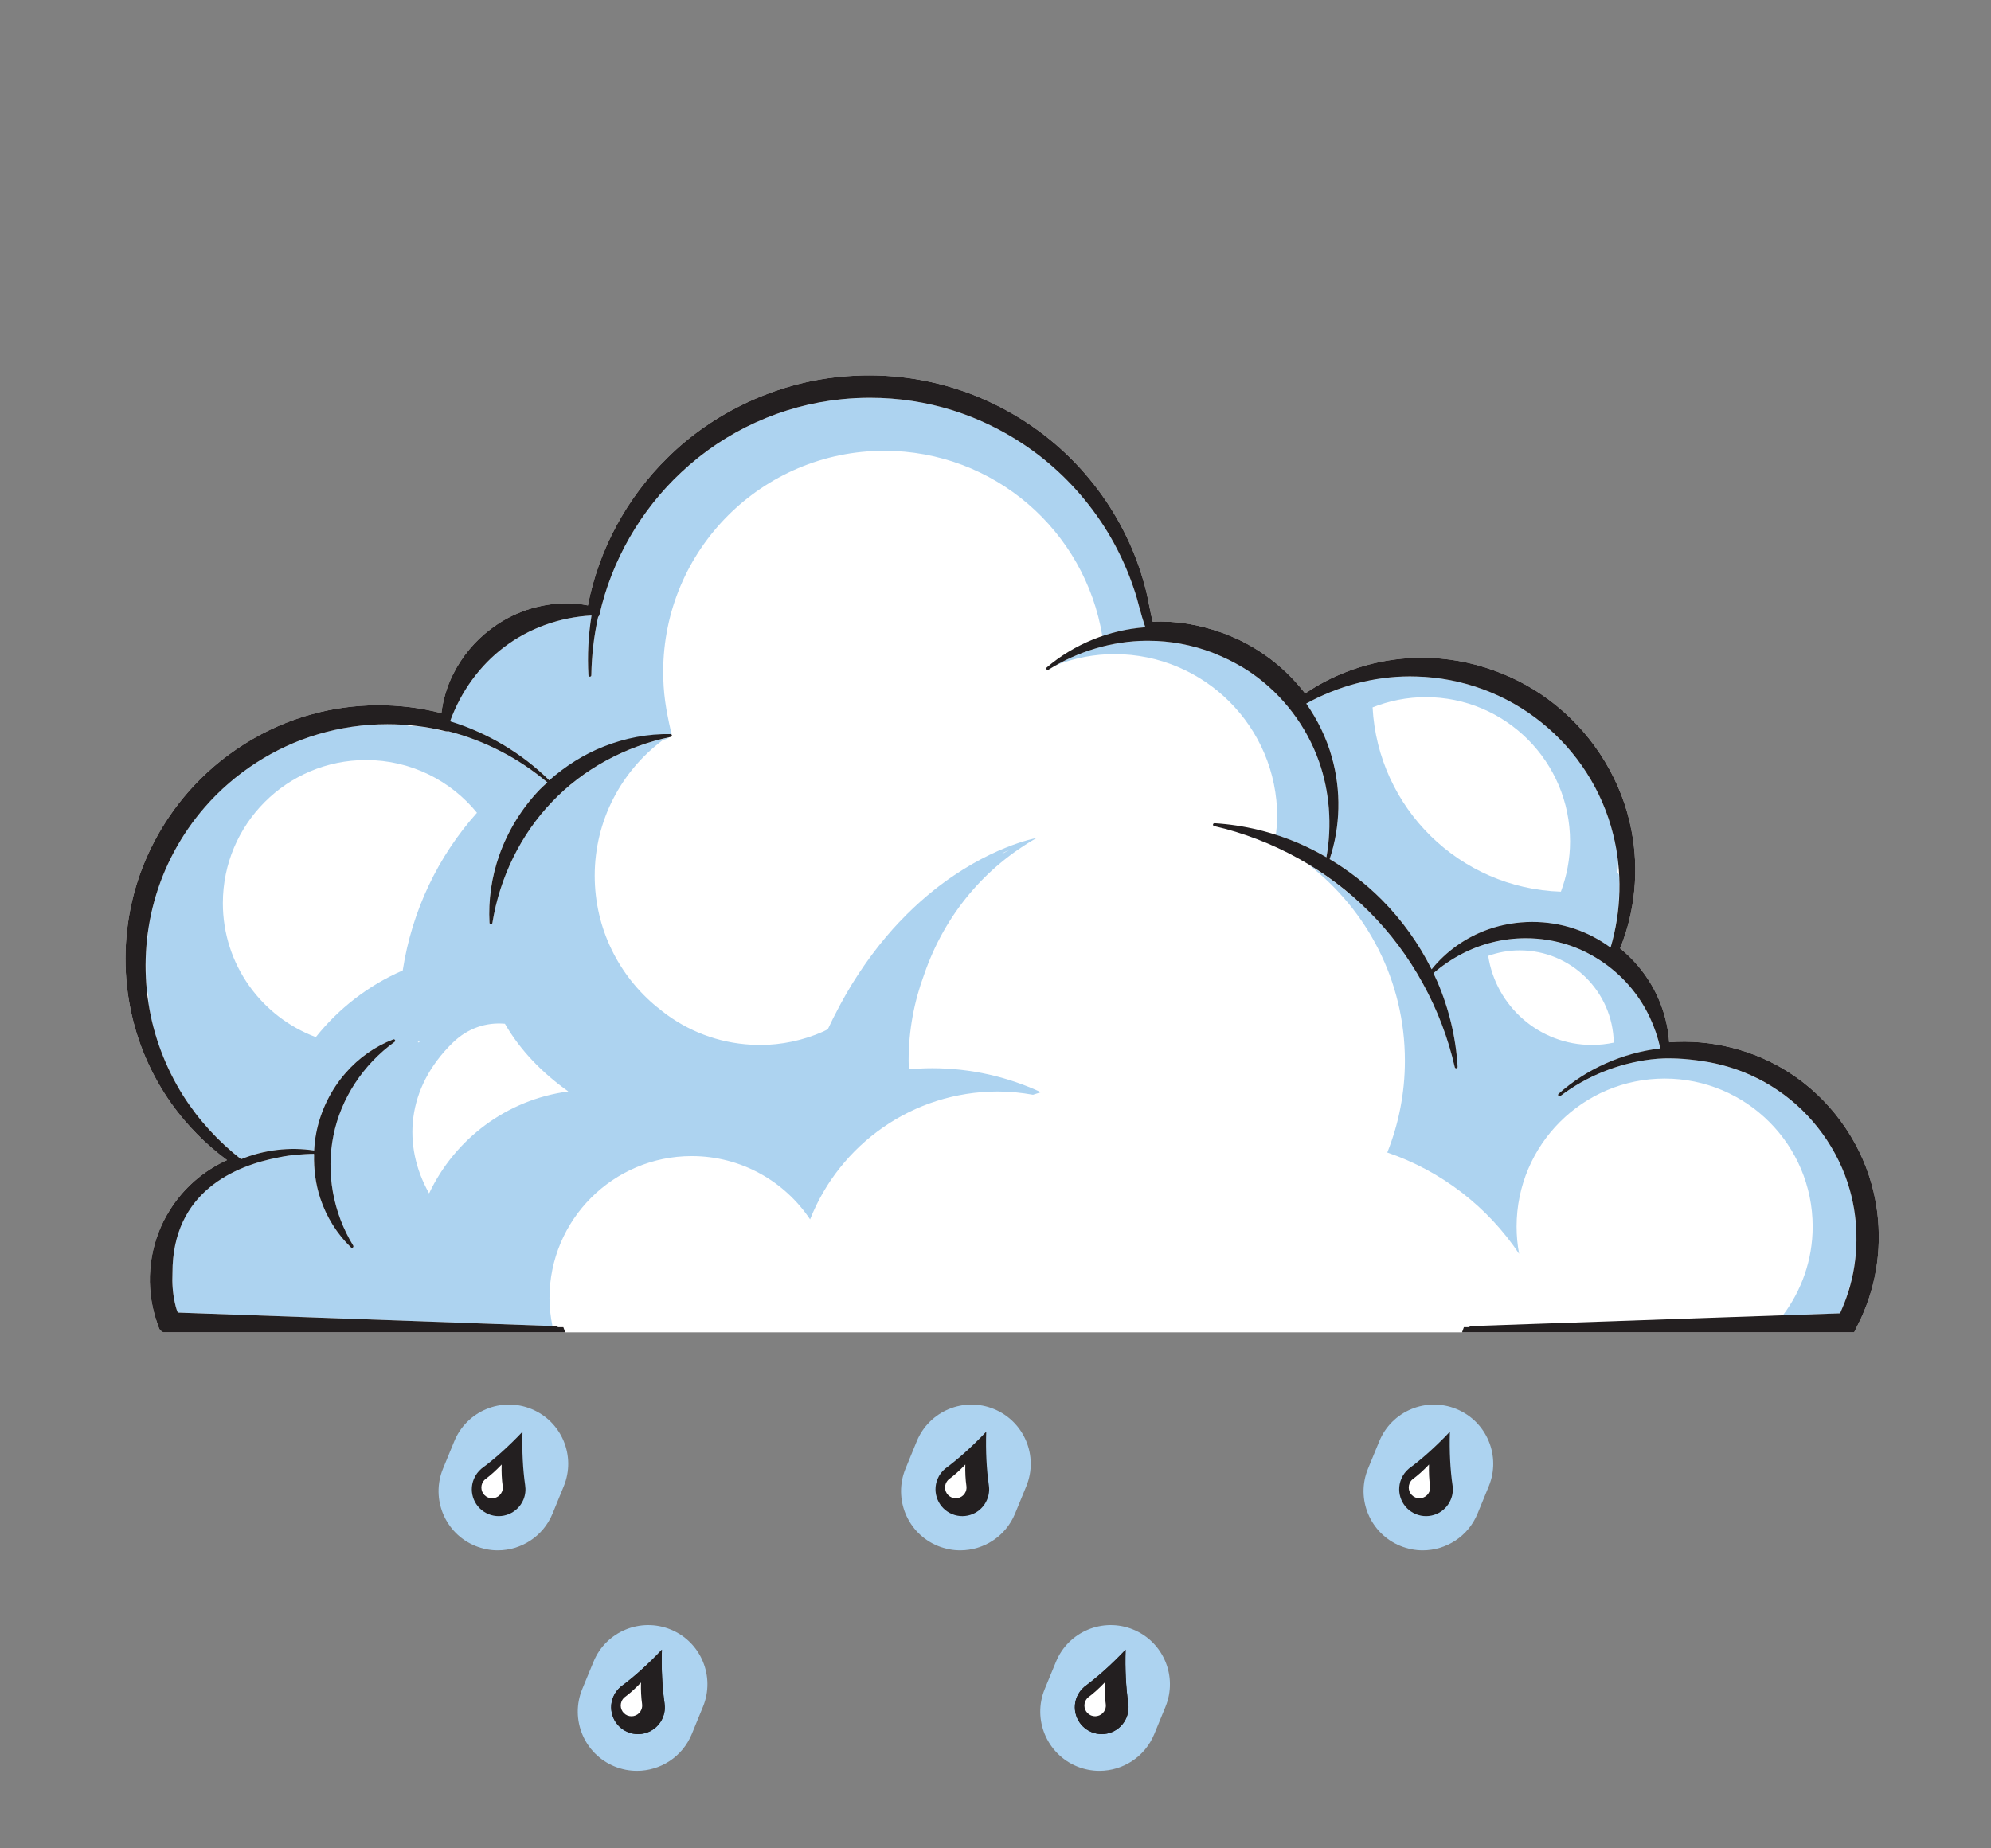 <?xml version="1.0" encoding="utf-8"?>
<!-- Generator: Adobe Illustrator 15.0.2, SVG Export Plug-In . SVG Version: 6.00 Build 0)  -->
<!DOCTYPE svg PUBLIC "-//W3C//DTD SVG 1.1//EN" "http://www.w3.org/Graphics/SVG/1.1/DTD/svg11.dtd">
<svg version="1.1" id="Layer_1" xmlns="http://www.w3.org/2000/svg" xmlns:xlink="http://www.w3.org/1999/xlink" x="0px" y="0px"
	 width="280px" height="260px" viewBox="0 0 280 260" enable-background="new 0 0 280 260" xml:space="preserve">
<rect x="0" y="0" width="280" height="260" fill="#808080" stroke="none"/>
<g>
	<g>
		<g>
			<g>
				<g>
					<path fill="#FFFFFF" d="M178.656,118.186c0.215,0.107,0.436,0.205,0.648,0.318c0.002-0.041,0.008-0.08,0.014-0.119
						C179.098,118.316,178.883,118.248,178.656,118.186z"/>
				</g>
				<g>
					<path fill="#FFFFFF" d="M161.633,114.521c4.922,0,9.652,0.816,14.072,2.299c-4.021-1.619-8.416-2.52-13.021-2.52
						c-1.942,0-3.846,0.164-5.697,0.471C158.51,114.611,160.061,114.521,161.633,114.521z"/>
				</g>
				<path fill="#FFFFFF" d="M263.203,166.557c-1.777-6.399-6.01-12.127-11.602-15.701c-4.884-3.16-10.998-4.711-16.859-4.241
					c-0.219-3.173-1.291-6.339-3.064-8.988c-1.033-1.562-2.322-2.983-3.84-4.229c2.105-5.154,2.678-11.013,1.607-16.551
					c-1.279-6.83-5.17-13.271-10.67-17.672c-5.201-4.225-12.025-6.65-18.715-6.65c-0.283,0-0.562,0-0.832,0.012
					c-5.558,0.119-11.097,1.893-15.679,5.008c-1.647-2.125-3.553-3.953-5.676-5.426c-1.101-0.777-2.301-1.473-3.67-2.148
					c-0.104-0.051-0.205-0.09-0.312-0.129l-0.183-0.08c-0.453-0.203-0.912-0.402-1.375-0.584c-0.188-0.066-0.369-0.135-0.547-0.197
					c-3.17-1.133-6.455-1.688-9.672-1.523c-0.158-0.611-0.304-1.285-0.455-2.068c-0.197-1.008-0.396-2.049-0.695-3.086
					c-0.635-2.346-1.487-4.65-2.562-6.854c-2.213-4.605-5.407-8.865-9.241-12.32c-4.052-3.658-8.935-6.508-14.121-8.246
					c-5.414-1.818-11.244-2.465-16.998-1.869c-8.969,0.883-17.777,5.029-24.166,11.373c-5.734,5.619-9.693,12.971-11.195,20.775
					c-0.996-0.203-1.965-0.299-2.947-0.299c-3.871,0-7.684,1.291-10.73,3.631c-2.232,1.67-4.072,3.896-5.324,6.428
					c-0.822,1.66-1.371,3.506-1.604,5.393c-5.947-1.535-12.309-1.473-18.199,0.146c-6.684,1.818-12.885,5.732-17.467,11.012
					c-3.643,4.186-6.287,9.209-7.646,14.521c-1.309,5.094-1.471,10.508-0.461,15.668c0.922,4.832,2.93,9.521,5.803,13.575
					c2.141,3.015,4.83,5.738,7.826,7.947c-3.336,1.5-6.182,3.998-8.088,7.099c-2.51,3.991-3.367,8.952-2.361,13.598
					c0.109,0.511,0.232,0.97,0.359,1.399l0.045,0.146c0.049,0.17,0.1,0.34,0.24,0.73l0.238,0.686
					c0.035,0.074,0.139,0.312,0.441,0.482l0.168,0.09h29.838h26.682h126.115h2.34h52.803l0.988-2.021l0.389-0.899
					c0.223-0.539,0.479-1.188,0.693-1.854C264.547,177.506,264.68,171.797,263.203,166.557z"/>
				<g>
					<path fill="#ADD3F0" d="M227.668,123c-0.061-0.09-0.125-0.182-0.205-0.254c0.055-0.482,0.082-0.963,0.102-1.451
						c-0.026-0.271-0.078-0.543-0.116-0.814c-0.054-0.385-0.099-0.771-0.166-1.15c-0.113-0.65-0.255-1.297-0.416-1.943
						c-1.521-6.162-5.101-11.758-10.078-15.752c-4.94-4.004-11.172-6.297-17.547-6.467c-0.324-0.012-0.646-0.018-0.968-0.018
						c-5.01,0-10.131,1.359-14.569,3.822c1.612,2.312,2.856,4.871,3.603,7.545c1.332,4.707,1.209,9.771-0.314,14.336
						c2.648,1.58,5.129,3.5,7.311,5.688c2.854,2.865,5.262,6.229,7.029,9.812c2.039-2.533,4.83-4.517,7.963-5.619
						c1.934-0.687,4.078-1.049,6.197-1.049c2.039,0,4.037,0.324,5.941,0.963c1.801,0.602,3.518,1.514,5.067,2.646
						c0.231-0.776,0.422-1.569,0.586-2.362c0.029-0.142,0.056-0.277,0.082-0.418C227.639,128.041,227.807,125.516,227.668,123z
						 M219.512,125.43c-14.246-0.463-25.715-11.752-26.482-25.924c2.318-0.918,4.841-1.439,7.482-1.439
						c11.205,0,20.291,9.086,20.291,20.289C220.803,120.848,220.332,123.227,219.512,125.43z"/>
					<path fill="#ADD3F0" d="M20.749,139.754c-0.014-0.123-0.025-0.248-0.035-0.373c-0.004-0.006-0.004-0.012-0.004-0.023
						C20.719,139.494,20.735,139.625,20.749,139.754z"/>
					<path fill="#ADD3F0" d="M179.617,114.895c0,0.867-0.084,1.711-0.186,2.549h0.006c1.145,0.369,2.276,0.771,3.373,1.246
						c1.271,0.557,2.512,1.195,3.729,1.898c0.81-4.504,0.448-9.262-1.056-13.492c-1.75-4.967-5.1-9.369-9.434-12.387
						c-0.443-0.312-0.906-0.602-1.367-0.879c-0.623-0.355-1.246-0.707-1.881-1.02c-0.758-0.367-1.523-0.695-2.305-1.014
						c-2.861-1.082-5.91-1.66-8.973-1.66h-0.351c-4.743,0.035-9.618,1.484-13.719,4.068c0.424-0.268,0.871-0.5,1.312-0.736
						c2.483-0.924,5.157-1.457,7.961-1.457C169.367,92.012,179.617,102.254,179.617,114.895z"/>
					<path fill="#ADD3F0" d="M157.875,88.705c0.107-0.023,0.215-0.045,0.322-0.062c0.949-0.188,1.906-0.334,2.875-0.408
						c-0.303-0.877-0.561-1.768-0.797-2.645c-0.248-0.947-0.506-1.914-0.838-2.85c-0.738-2.203-1.688-4.355-2.81-6.406
						c-2.319-4.23-5.5-8.111-9.207-11.227c-3.889-3.279-8.494-5.816-13.322-7.352c-3.781-1.195-7.73-1.801-11.742-1.801
						c-1.328,0-2.676,0.068-3.99,0.203c-8.371,0.828-16.369,4.469-22.525,10.258c-5.727,5.318-9.822,12.434-11.531,20.045
						c-0.031,0.137-0.098,0.244-0.193,0.33c-0.59,2.666-0.912,5.432-0.955,8.207c0,0.107-0.09,0.197-0.201,0.197
						c-0.109,0-0.197-0.084-0.203-0.188c-0.162-2.82-0.012-5.652,0.43-8.422c-4.453,0.232-8.789,1.785-12.273,4.436
						c-3.432,2.576-6.1,6.27-7.607,10.428c0.029,0.016,0.062,0.027,0.086,0.045c0.707,0.646,2.637,0.918,3.557,1.314
						c1.246,0.549,2.459,1.16,3.631,1.846c2.408,1.41,4.664,3.109,6.633,5.08c1.557-0.701,2.85-2.254,4.463-3.062
						c4.016-2.006,8.023-3.416,12.67-3.395c0.035-0.021,0.074-0.045,0.109-0.066c-0.217-0.674-0.566-2.492-0.582-2.578
						c-0.129-0.662-0.242-1.324-0.334-2c-0.184-1.363-0.273-2.74-0.273-4.117c0-17.18,13.928-31.102,31.1-31.102
						c15.461,0,28.248,11.289,30.658,26.066C155.957,89.164,156.906,88.908,157.875,88.705z"/>
					<path fill="#ADD3F0" d="M131.079,150.262c-1.102,0-2.186,0.057-3.268,0.146c-0.01-0.402-0.029-0.803-0.029-1.205
						c0-4.26,0.775-8.326,2.172-12.094c2.932-8.564,8.664-15.18,15.901-19.275c-0.227,0.086-0.43,0.193-0.649,0.283l0.485-0.221
						c0,0-6.7,1.195-14.424,7.375c-1.23,0.986-2.482,2.096-3.744,3.348c-0.057,0.062-0.113,0.119-0.17,0.176
						c-0.617,0.617-1.234,1.27-1.85,1.953c-0.006,0.012-0.012,0.018-0.014,0.023c-0.584,0.651-1.168,1.348-1.742,2.067
						c-0.088,0.113-0.176,0.215-0.264,0.328c-0.566,0.726-1.127,1.474-1.686,2.267c-0.094,0.129-0.184,0.266-0.279,0.401
						c-0.504,0.729-1,1.481-1.496,2.274c-0.07,0.119-0.146,0.232-0.221,0.353c-0.527,0.854-1.039,1.756-1.547,2.687
						c-0.109,0.209-0.221,0.418-0.334,0.635c-0.516,0.963-1.016,1.953-1.5,2.996c-0.215,0.106-0.432,0.227-0.652,0.328
						c-2.803,1.24-5.861,1.887-8.934,1.887c-0.676,0-1.346-0.041-2.02-0.104c0,0,0,0-0.006,0c-4.662-0.425-8.906-2.287-12.291-5.148
						c-0.029-0.021-0.062-0.051-0.098-0.066c-5.359-4.379-8.783-11.035-8.783-18.494c0-7.816,3.771-14.732,9.582-19.082
						c0.453-0.125,0.816-0.256,0.932-0.396c-0.035,0.012-0.076,0.023-0.115,0.033c-2.336,0.5-4.611,1.252-6.76,2.238
						c-0.006,0.006-0.014,0.006-0.02,0.012c-0.721,0.328-1.428,0.68-2.119,1.059c-0.062,0.039-0.125,0.08-0.188,0.119
						c-0.629,0.352-1.252,0.719-1.854,1.109c-0.156,0.102-0.305,0.215-0.457,0.324c-0.498,0.334-1,0.68-1.479,1.041
						c-0.273,0.209-0.529,0.436-0.793,0.658c-0.346,0.277-0.695,0.549-1.025,0.85c-0.588,0.52-1.148,1.064-1.688,1.631
						c-4.389,4.559-7.375,10.613-8.41,17.064c-0.018,0.098-0.1,0.166-0.199,0.166c-0.113-0.006-0.197-0.086-0.203-0.188
						c-0.182-3.154,0.289-6.436,1.365-9.494c1.205-3.426,3.168-6.621,5.68-9.236c0.346-0.357,0.723-0.686,1.094-1.025
						c-3.025-2.561-6.49-4.605-10.178-6.01c-1.23-0.465-2.48-0.867-3.756-1.189c-0.125,0.033-0.264,0.027-0.389-0.006
						c-0.441,0-0.941-0.182-1.4-0.301c-0.006-0.006-0.012-0.006-0.018-0.006c-0.742-0.146-1.484-0.271-2.232-0.373
						c-0.006,0-0.006,0-0.01,0c-0.445-0.051-0.867-0.045-1.309-0.051c-0.195-0.006-0.381-0.068-0.557-0.143
						c-0.883-0.068-1.764-0.113-2.65-0.113c-3.342,0-6.639,0.482-9.799,1.428c-6.066,1.795-11.705,5.438-15.881,10.246
						c-3.326,3.824-5.777,8.389-7.104,13.215c-0.316,1.15-0.572,2.328-0.77,3.512c-0.098,0.605-0.133,1.223-0.199,1.833
						c-0.064,0.578-0.152,1.15-0.189,1.734c-0.049,0.811-0.025,1.631-0.014,2.447c0.006,0.385-0.023,0.77-0.006,1.148
						c0.027,0.651,0.125,1.297,0.191,1.942c0.047,0.25,0.098,0.498,0.154,0.748c-0.01,0.254-0.006,0.51,0,0.771
						c0.014,0.098,0.014,0.192,0.027,0.295c0.697,4.508,2.379,8.973,4.859,12.914c2.148,3.403,4.963,6.469,8.146,8.955
						c3.213-1.32,6.863-1.756,10.279-1.224c0.051-0.867,0.148-1.733,0.32-2.59c0.615-3.063,2.078-6.024,4.127-8.343
						c1.84-2.106,4.154-3.733,6.684-4.7c0.096-0.041,0.197,0.004,0.246,0.09c0.047,0.09,0.025,0.203-0.057,0.261
						c-4.436,3.188-7.572,7.991-8.604,13.176c-1.068,5.223-0.057,10.862,2.783,15.483c0.049,0.093,0.029,0.205-0.049,0.269
						c-0.035,0.026-0.082,0.045-0.127,0.045c-0.053,0-0.102-0.019-0.141-0.058c-1.961-1.893-3.455-4.286-4.328-6.938
						c-0.65-1.988-0.918-4.072-0.861-6.162c-0.02,0-0.033,0-0.057,0l0.057-0.068c0,0-0.781-0.006-2.027,0.098
						c-1.039,0.062-2.064,0.215-3.076,0.431c-5.912,1.139-14.846,4.764-14.811,16.25c-0.064,1.389,0.027,2.78,0.326,4.135
						c0.035,0.177,0.088,0.396,0.154,0.658c0.074,0.271,0.168,0.524,0.268,0.758l52.691,1.894c-0.254-1.258-0.418-2.556-0.418-3.894
						c0-11.049,8.955-20.01,20.006-20.01c6.943,0,13.055,3.539,16.646,8.907c4.156-10.528,14.408-17.993,26.416-17.993
						c1.688,0,3.33,0.176,4.934,0.459c0.369-0.132,0.748-0.228,1.121-0.353C141.744,151.479,136.555,150.262,131.079,150.262z
						 M141.24,119.879l0.758-0.34c-0.396,0.199-0.773,0.414-1.166,0.617L141.24,119.879z M44.413,145.889
						c-7.629-2.865-13.072-10.207-13.072-18.844c0-11.119,9.014-20.131,20.129-20.131c6.303,0,11.918,2.889,15.607,7.414
						c-5.438,6.084-9.139,13.736-10.441,22.182C51.827,138.6,47.645,141.84,44.413,145.889z M58.913,146.637
						c-0.059-0.018-0.121-0.022-0.178-0.033c0.115-0.086,0.242-0.166,0.359-0.25C59.038,146.449,58.969,146.541,58.913,146.637z
						 M60.348,167.871c-3.789-6.707-3.229-14.822,3.334-21.207c2.135-2.072,4.74-2.883,7.326-2.656
						c2.189,3.795,5.275,6.928,8.918,9.521C71.237,154.686,63.954,160.23,60.348,167.871z"/>
					<path fill="#ADD3F0" d="M195.008,162.088c7.67,2.594,14.205,7.67,18.627,14.279c-0.232-1.234-0.354-2.516-0.354-3.822
						c0-11.504,9.322-20.828,20.82-20.828s20.819,9.324,20.819,20.828c0,4.684-1.567,8.994-4.187,12.471
						c0.9-0.033,1.798-0.062,2.697-0.096c0.562-0.018,1.121-0.033,1.682-0.057l0.66-0.023c0.316-0.01,0.705-0.057,1.068-0.033
						l1.93-0.068l0.578-1.375c0.168-0.432,0.351-0.936,0.517-1.456c0-0.007,0-0.013,0-0.017c0.062-0.396,0.215-0.793,0.34-1.188
						c0.049-0.17,0.106-0.347,0.147-0.521c0.078-0.328,0.146-0.658,0.211-0.986c0.056-0.266,0.111-0.531,0.156-0.799
						c0.057-0.34,0.1-0.687,0.144-1.025c0.032-0.271,0.071-0.543,0.102-0.814c0.033-0.352,0.046-0.697,0.062-1.043
						c0.011-0.266,0.033-0.527,0.039-0.787c0.009-0.367-0.006-0.735-0.012-1.1c-0.006-0.254,0-0.504-0.018-0.752
						c-0.016-0.369-0.059-0.736-0.092-1.105c-0.025-0.248-0.037-0.492-0.068-0.742c-0.051-0.391-0.123-0.78-0.189-1.172
						c-0.041-0.215-0.062-0.436-0.106-0.649c-0.125-0.603-0.265-1.201-0.433-1.791c-1.573-5.664-5.284-10.789-10.178-14.074
						c-0.672-0.446-1.363-0.86-2.068-1.245c-0.176-0.099-0.354-0.183-0.534-0.269c-0.537-0.283-1.084-0.55-1.646-0.787
						c-0.182-0.072-0.358-0.146-0.535-0.215c-0.711-0.283-1.43-0.543-2.162-0.765c-1.151-0.34-2.321-0.602-3.508-0.783
						c-2.416-0.36-4.896-0.555-7.332-0.254c-1.139,0.136-2.26,0.353-3.371,0.636c-1.127,0.293-2.233,0.655-3.312,1.086
						c-2.164,0.873-4.215,2.022-6.065,3.435c-0.086,0.062-0.209,0.051-0.277-0.035c-0.074-0.084-0.062-0.203,0.02-0.277
						c3.914-3.5,8.988-5.76,14.316-6.389c-0.678-3.08-2.027-5.941-3.965-8.326c-2.297-2.838-5.443-5.035-8.877-6.191
						c-1.941-0.645-3.992-0.979-6.082-0.979c-1.6,0-3.189,0.197-4.73,0.582c-3.012,0.754-5.85,2.256-8.252,4.334
						c0.182,0.385,0.363,0.77,0.533,1.16c1.643,3.791,2.633,7.94,2.865,12.014c0.006,0.107-0.068,0.199-0.176,0.211
						c-0.002,0-0.002,0-0.008,0c-0.011,0-0.011,0-0.019,0.006c-0.095,0-0.179-0.068-0.197-0.16
						c-1.86-8.223-6.129-15.982-12.018-21.857c-0.675-0.68-1.382-1.336-2.107-1.977c-0.396-0.34-0.803-0.668-1.217-0.996
						c-0.312-0.256-0.617-0.516-0.937-0.76c-0.569-0.436-1.153-0.861-1.75-1.273c-0.139-0.098-0.271-0.193-0.412-0.289
						c-0.709-0.482-1.428-0.941-2.164-1.383l0,0c8.259,6.379,13.591,16.357,13.591,27.613c0,4.564-0.882,8.914-2.478,12.914
						C195.07,162.105,195.037,162.094,195.008,162.088z M213.725,133.684c7.224,0,13.088,5.787,13.224,12.98
						c-0.99,0.211-2.017,0.324-3.072,0.324c-7.396,0-13.5-5.438-14.588-12.529C210.676,133.967,212.164,133.684,213.725,133.684z"/>
				</g>
				<path fill="#231F20" d="M263.203,166.557c-1.777-6.399-6.01-12.127-11.602-15.701c-4.884-3.16-10.998-4.711-16.859-4.241
					c-0.219-3.173-1.291-6.339-3.064-8.988c-1.033-1.562-2.322-2.983-3.84-4.229c2.105-5.154,2.678-11.013,1.607-16.551
					c-1.279-6.83-5.17-13.271-10.67-17.672c-5.201-4.225-12.025-6.65-18.715-6.65c-0.283,0-0.562,0-0.832,0.012
					c-5.558,0.119-11.097,1.893-15.679,5.008c-1.647-2.125-3.553-3.953-5.676-5.426c-1.101-0.777-2.301-1.473-3.67-2.148
					c-0.104-0.051-0.205-0.09-0.312-0.129l-0.183-0.08c-0.453-0.203-0.912-0.402-1.375-0.584c-0.188-0.066-0.369-0.135-0.547-0.197
					c-3.17-1.133-6.455-1.688-9.672-1.523c-0.158-0.611-0.304-1.285-0.455-2.068c-0.197-1.008-0.396-2.049-0.695-3.086
					c-0.635-2.346-1.487-4.65-2.562-6.854c-2.213-4.605-5.407-8.865-9.241-12.32c-4.052-3.658-8.935-6.508-14.121-8.246
					c-5.414-1.818-11.244-2.465-16.998-1.869c-8.969,0.883-17.777,5.029-24.166,11.373c-5.734,5.619-9.693,12.971-11.195,20.775
					c-0.996-0.203-1.965-0.299-2.947-0.299c-3.871,0-7.684,1.291-10.73,3.631c-2.232,1.67-4.072,3.896-5.324,6.428
					c-0.822,1.66-1.371,3.506-1.604,5.393c-5.947-1.535-12.309-1.473-18.199,0.146c-6.684,1.818-12.885,5.732-17.467,11.012
					c-3.643,4.186-6.287,9.209-7.646,14.521c-1.309,5.094-1.471,10.508-0.461,15.668c0.922,4.832,2.93,9.521,5.803,13.575
					c2.141,3.015,4.83,5.738,7.826,7.947c-3.336,1.5-6.182,3.998-8.088,7.099c-2.51,3.991-3.367,8.952-2.361,13.598
					c0.109,0.511,0.232,0.97,0.359,1.399l0.045,0.146c0.049,0.17,0.1,0.34,0.24,0.73l0.238,0.686
					c0.035,0.074,0.139,0.312,0.441,0.482l0.168,0.09h56.52l-0.268-0.725h-0.77c-0.031-0.08-0.09-0.144-0.17-0.144l-53.281-1.914
					c-0.1-0.231-0.193-0.485-0.268-0.758c-0.066-0.263-0.119-0.481-0.154-0.658c-0.299-1.354-0.391-2.746-0.326-4.135
					c-0.035-11.486,8.898-15.111,14.811-16.25c1.012-0.215,2.037-0.367,3.076-0.431c1.246-0.104,2.027-0.098,2.027-0.098
					s-0.057,0.068,0,0.068c-0.057,2.09,0.211,4.174,0.861,6.162c0.873,2.652,2.367,5.047,4.328,6.939
					c0.039,0.038,0.088,0.057,0.141,0.057c0.045,0,0.092-0.019,0.127-0.045c0.078-0.062,0.098-0.176,0.049-0.269
					c-2.84-4.621-3.852-10.262-2.783-15.483c1.031-5.185,4.168-9.986,8.604-13.176c0.082-0.058,0.104-0.171,0.057-0.261
					c-0.049-0.086-0.15-0.131-0.246-0.09c-2.529,0.967-4.844,2.594-6.684,4.701c-2.049,2.315-3.512,5.276-4.127,8.342
					c-0.172,0.854-0.27,1.724-0.32,2.59c-3.416-0.532-7.066-0.098-10.279,1.224c-3.184-2.486-5.998-5.552-8.146-8.955
					c-2.48-3.941-4.162-8.406-4.859-12.914c-0.758-4.797-0.479-9.787,0.805-14.433c1.326-4.826,3.777-9.391,7.104-13.215
					c4.176-4.809,9.814-8.451,15.881-10.246c3.16-0.945,6.457-1.428,9.799-1.428c2.77,0,5.518,0.328,8.176,0.986
					c0.125,0.033,0.264,0.039,0.389,0.006c5.086,1.297,9.9,3.783,13.934,7.199c-0.371,0.34-0.748,0.668-1.094,1.025
					c-2.512,2.615-4.475,5.811-5.68,9.236c-1.076,3.059-1.547,6.34-1.365,9.494c0.006,0.102,0.09,0.182,0.203,0.188
					c0.1,0,0.182-0.068,0.199-0.166c1.035-6.451,4.021-12.506,8.41-17.064c4.334-4.555,10.258-7.795,16.682-9.119
					c0.098-0.018,0.166-0.113,0.158-0.215c-0.006-0.104-0.094-0.182-0.199-0.182c-3.131-0.057-6.422,0.561-9.418,1.762
					c-2.785,1.098-5.371,2.752-7.631,4.74c-3.852-3.807-8.641-6.66-13.854-8.27c-0.023-0.018-0.057-0.029-0.086-0.045
					c1.508-4.158,4.176-7.852,7.607-10.428c3.484-2.65,7.82-4.203,12.273-4.436c-0.441,2.77-0.592,5.602-0.43,8.422
					c0.006,0.104,0.094,0.188,0.203,0.188c0.111,0,0.201-0.09,0.201-0.197c0.043-2.775,0.365-5.541,0.955-8.207
					c0.096-0.086,0.162-0.193,0.193-0.33c1.709-7.611,5.805-14.727,11.531-20.045c6.156-5.789,14.154-9.43,22.525-10.258
					c1.314-0.135,2.662-0.203,3.99-0.203c4.012,0,7.961,0.605,11.742,1.801c4.828,1.535,9.433,4.072,13.322,7.352
					c3.707,3.115,6.888,6.996,9.207,11.227c1.121,2.051,2.07,4.203,2.81,6.406c0.332,0.936,0.59,1.902,0.838,2.85
					c0.236,0.877,0.494,1.768,0.797,2.645c-5.096,0.373-10.018,2.379-13.852,5.646c-0.087,0.068-0.097,0.188-0.037,0.273
					c0.063,0.084,0.184,0.113,0.274,0.051c4.101-2.584,8.976-4.033,13.719-4.068h0.351c3.062,0,6.111,0.578,8.973,1.66
					c0.781,0.318,1.547,0.646,2.305,1.014c0.635,0.312,1.258,0.664,1.881,1.02c0.461,0.277,0.924,0.566,1.367,0.879
					c4.334,3.018,7.684,7.42,9.434,12.387c1.505,4.23,1.863,8.988,1.056,13.492c-1.219-0.703-2.459-1.342-3.729-1.898
					c-3.787-1.648-7.938-2.65-12.011-2.895c-0.104,0.006-0.194,0.074-0.211,0.176c-0.016,0.104,0.052,0.205,0.154,0.227
					c8.219,1.881,15.973,6.168,21.828,12.07c5.889,5.875,10.155,13.634,12.018,21.857c0.021,0.092,0.104,0.16,0.224,0.154
					c0.106-0.012,0.182-0.104,0.176-0.211c-0.232-4.072-1.223-8.223-2.865-12.014c-0.17-0.392-0.352-0.775-0.533-1.16
					c2.402-2.078,5.24-3.58,8.252-4.334c1.541-0.386,3.131-0.582,4.73-0.582c2.09,0,4.141,0.334,6.082,0.979
					c3.434,1.156,6.58,3.354,8.877,6.191c1.938,2.385,3.287,5.246,3.965,8.326c-5.328,0.629-10.402,2.889-14.316,6.389
					c-0.082,0.074-0.094,0.193-0.02,0.277c0.068,0.086,0.191,0.098,0.277,0.034c3.688-2.812,8.153-4.594,12.75-5.153
					c2.436-0.302,4.916-0.107,7.332,0.254c2.336,0.352,4.619,1.024,6.771,2c1.278,0.578,2.515,1.27,3.683,2.062
					c4.893,3.285,8.604,8.41,10.178,14.074c1.303,4.639,1.231,9.715-0.209,14.278c-0.185,0.601-0.4,1.185-0.59,1.672l-0.578,1.375
					l-51.961,1.802c-0.086,0.006-0.148,0.067-0.176,0.147h-0.769l-0.259,0.726h55.144l0.988-2.021l0.389-0.9
					c0.224-0.539,0.479-1.189,0.693-1.854C264.547,177.506,264.68,171.797,263.203,166.557z M221.432,130.646
					c-1.904-0.64-3.902-0.963-5.94-0.963c-2.119,0-4.265,0.363-6.197,1.049c-3.133,1.104-5.924,3.086-7.963,5.619
					c-1.769-3.58-4.177-6.945-7.029-9.812c-2.182-2.188-4.661-4.107-7.311-5.688c1.522-4.564,1.646-9.629,0.313-14.336
					c-0.744-2.674-1.988-5.232-3.602-7.545c4.439-2.463,9.561-3.822,14.57-3.822c0.319,0,0.643,0.006,0.967,0.018
					c6.375,0.17,12.604,2.463,17.547,6.467c4.979,3.994,8.559,9.59,10.078,15.752c1.301,5.178,1.156,10.773-0.365,15.906
					C224.949,132.16,223.232,131.248,221.432,130.646z"/>
			</g>
		</g>
		<g>
			<g>
				<g>
					<g>
						<path fill="#ADD3F0" d="M70.001,218.083c-1.057,0-2.127-0.203-3.164-0.629c-4.254-1.744-6.281-6.608-4.537-10.863l1.586-3.853
							c1.748-4.25,6.613-6.286,10.865-4.53c4.252,1.75,6.283,6.61,4.533,10.86l-1.58,3.854
							C76.382,216.143,73.275,218.083,70.001,218.083z"/>
					</g>
					<g>
						<path fill="#ADD3F0" d="M89.579,249.098c-1.061,0-2.127-0.201-3.162-0.625c-4.256-1.752-6.287-6.617-4.535-10.873l1.582-3.846
							c1.744-4.254,6.613-6.281,10.867-4.533c4.25,1.744,6.281,6.609,4.531,10.862l-1.58,3.854
							C95.959,247.15,92.852,249.098,89.579,249.098z"/>
					</g>
					<g>
						<path fill="#ADD3F0" d="M135.042,218.083c-1.055,0-2.121-0.203-3.164-0.629c-4.25-1.744-6.281-6.608-4.531-10.863l1.58-3.853
							c1.75-4.25,6.615-6.286,10.863-4.53c4.254,1.75,6.288,6.61,4.542,10.86l-1.584,3.854
							C141.422,216.143,138.318,218.083,135.042,218.083z"/>
					</g>
					<g>
						<path fill="#ADD3F0" d="M154.621,249.098c-1.057,0-2.127-0.201-3.164-0.625c-4.25-1.752-6.281-6.617-4.537-10.873l1.584-3.846
							c1.75-4.254,6.615-6.281,10.865-4.533c4.254,1.744,6.283,6.609,4.537,10.862l-1.58,3.854
							C161.002,247.15,157.896,249.098,154.621,249.098z"/>
					</g>
					<g>
						<path fill="#ADD3F0" d="M200.086,218.083c-1.057,0-2.125-0.203-3.16-0.629c-4.254-1.744-6.287-6.608-4.537-10.863l1.586-3.853
							c1.744-4.25,6.609-6.286,10.859-4.53c4.258,1.75,6.287,6.61,4.537,10.86l-1.582,3.854
							C206.469,216.143,203.359,218.083,200.086,218.083z"/>
					</g>
				</g>
				<g>
					<g>
						<path fill="#231F20" d="M73.484,201.393c-1.967,2.084-3.967,3.869-5.779,5.196v0.002c-0.451,0.382-0.822,0.869-1.064,1.457
							c-0.799,1.927,0.115,4.136,2.045,4.933c1.92,0.799,4.129-0.117,4.928-2.043c0.277-0.67,0.34-1.371,0.236-2.039
							C73.533,206.723,73.396,204.141,73.484,201.393z"/>
					</g>
					<g>
						<path fill="#FFFFFF" d="M70.548,206.009c-0.787,0.828-1.586,1.546-2.311,2.074l0,0c-0.182,0.149-0.33,0.354-0.426,0.582
							c-0.316,0.774,0.045,1.655,0.816,1.978c0.77,0.315,1.652-0.045,1.971-0.818c0.113-0.264,0.135-0.547,0.094-0.816
							C70.568,208.141,70.513,207.105,70.548,206.009z"/>
					</g>
					<g>
						<path fill="#231F20" d="M138.695,201.393c-1.969,2.084-3.965,3.869-5.773,5.196v0.002c-0.459,0.382-0.828,0.869-1.072,1.457
							c-0.797,1.927,0.119,4.136,2.045,4.933c1.92,0.799,4.135-0.117,4.922-2.043c0.281-0.67,0.35-1.371,0.244-2.039
							C138.744,206.723,138.607,204.141,138.695,201.393z"/>
					</g>
					<g>
						<path fill="#FFFFFF" d="M135.757,206.009c-0.787,0.828-1.586,1.546-2.316,2.074l0,0c-0.176,0.149-0.318,0.354-0.422,0.582
							c-0.32,0.774,0.049,1.655,0.818,1.978c0.768,0.315,1.654-0.045,1.973-0.818c0.109-0.264,0.135-0.547,0.096-0.816
							C135.781,208.141,135.724,207.105,135.757,206.009z"/>
					</g>
					<g>
						<path fill="#231F20" d="M203.902,201.393c-1.965,2.084-3.961,3.869-5.777,5.196v0.002c-0.453,0.382-0.82,0.869-1.064,1.457
							c-0.799,1.927,0.119,4.136,2.043,4.933c1.922,0.799,4.131-0.117,4.924-2.043c0.283-0.67,0.347-1.371,0.24-2.039
							C203.951,206.723,203.818,204.141,203.902,201.393z"/>
					</g>
					<g>
						<path fill="#FFFFFF" d="M200.967,206.009c-0.785,0.828-1.584,1.546-2.311,2.074l0,0c-0.182,0.149-0.326,0.354-0.426,0.582
							c-0.316,0.774,0.049,1.655,0.817,1.978c0.769,0.315,1.647-0.045,1.972-0.818c0.11-0.264,0.133-0.547,0.092-0.816
							C200.986,208.141,200.936,207.105,200.967,206.009z"/>
					</g>
				</g>
				<g>
					<g>
						<path fill="#231F20" d="M93.084,232.055c-1.967,2.088-3.965,3.869-5.777,5.203l0,0c-0.453,0.379-0.822,0.869-1.068,1.453
							c-0.795,1.928,0.119,4.137,2.043,4.936c1.926,0.799,4.135-0.119,4.932-2.045c0.275-0.666,0.34-1.371,0.238-2.037
							C93.135,237.389,92.997,234.803,93.084,232.055z"/>
					</g>
					<g>
						<path fill="#FFFFFF" d="M90.145,236.672c-0.783,0.832-1.58,1.547-2.312,2.082l0,0c-0.18,0.148-0.324,0.348-0.424,0.581
							c-0.316,0.771,0.049,1.653,0.82,1.976c0.771,0.315,1.652-0.049,1.969-0.82c0.111-0.266,0.133-0.545,0.098-0.814
							C90.17,238.807,90.116,237.77,90.145,236.672z"/>
					</g>
					<g>
						<path fill="#231F20" d="M158.297,232.055c-1.975,2.088-3.969,3.869-5.781,5.203l0,0c-0.453,0.379-0.82,0.869-1.07,1.453
							c-0.793,1.928,0.123,4.137,2.05,4.936c1.922,0.799,4.131-0.119,4.924-2.045c0.276-0.666,0.347-1.371,0.242-2.037
							C158.346,237.389,158.209,234.803,158.297,232.055z"/>
					</g>
					<g>
						<path fill="#FFFFFF" d="M155.357,236.672c-0.785,0.832-1.584,1.547-2.314,2.082l0,0c-0.178,0.148-0.322,0.348-0.422,0.581
							c-0.32,0.771,0.043,1.653,0.816,1.976c0.77,0.315,1.649-0.049,1.973-0.82c0.107-0.266,0.135-0.545,0.092-0.814
							C155.377,238.807,155.32,237.77,155.357,236.672z"/>
					</g>
					<g>
						<path fill="#231F20" d="M93.084,232.055c-1.967,2.088-3.965,3.869-5.777,5.203l0,0c-0.453,0.379-0.822,0.869-1.068,1.453
							c-0.795,1.928,0.119,4.137,2.043,4.936c1.926,0.799,4.135-0.119,4.932-2.045c0.275-0.666,0.34-1.371,0.238-2.037
							C93.135,237.389,92.997,234.803,93.084,232.055z"/>
					</g>
					<g>
						<path fill="#FFFFFF" d="M90.145,236.672c-0.783,0.832-1.58,1.547-2.312,2.082l0,0c-0.18,0.148-0.324,0.348-0.424,0.581
							c-0.316,0.771,0.049,1.653,0.82,1.976c0.771,0.315,1.652-0.049,1.969-0.82c0.111-0.266,0.133-0.545,0.098-0.814
							C90.17,238.807,90.116,237.77,90.145,236.672z"/>
					</g>
					<g>
						<path fill="#231F20" d="M158.297,232.055c-1.975,2.088-3.969,3.869-5.781,5.203l0,0c-0.453,0.379-0.82,0.869-1.07,1.453
							c-0.793,1.928,0.123,4.137,2.05,4.936c1.922,0.799,4.131-0.119,4.924-2.045c0.276-0.666,0.347-1.371,0.242-2.037
							C158.346,237.389,158.209,234.803,158.297,232.055z"/>
					</g>
					<g>
						<path fill="#FFFFFF" d="M155.357,236.672c-0.785,0.832-1.584,1.547-2.314,2.082l0,0c-0.178,0.148-0.322,0.348-0.422,0.581
							c-0.32,0.771,0.043,1.653,0.816,1.976c0.77,0.315,1.649-0.049,1.973-0.82c0.107-0.266,0.135-0.545,0.092-0.814
							C155.377,238.807,155.32,237.77,155.357,236.672z"/>
					</g>
				</g>
			</g>
		</g>
	</g>
</g>
</svg>
